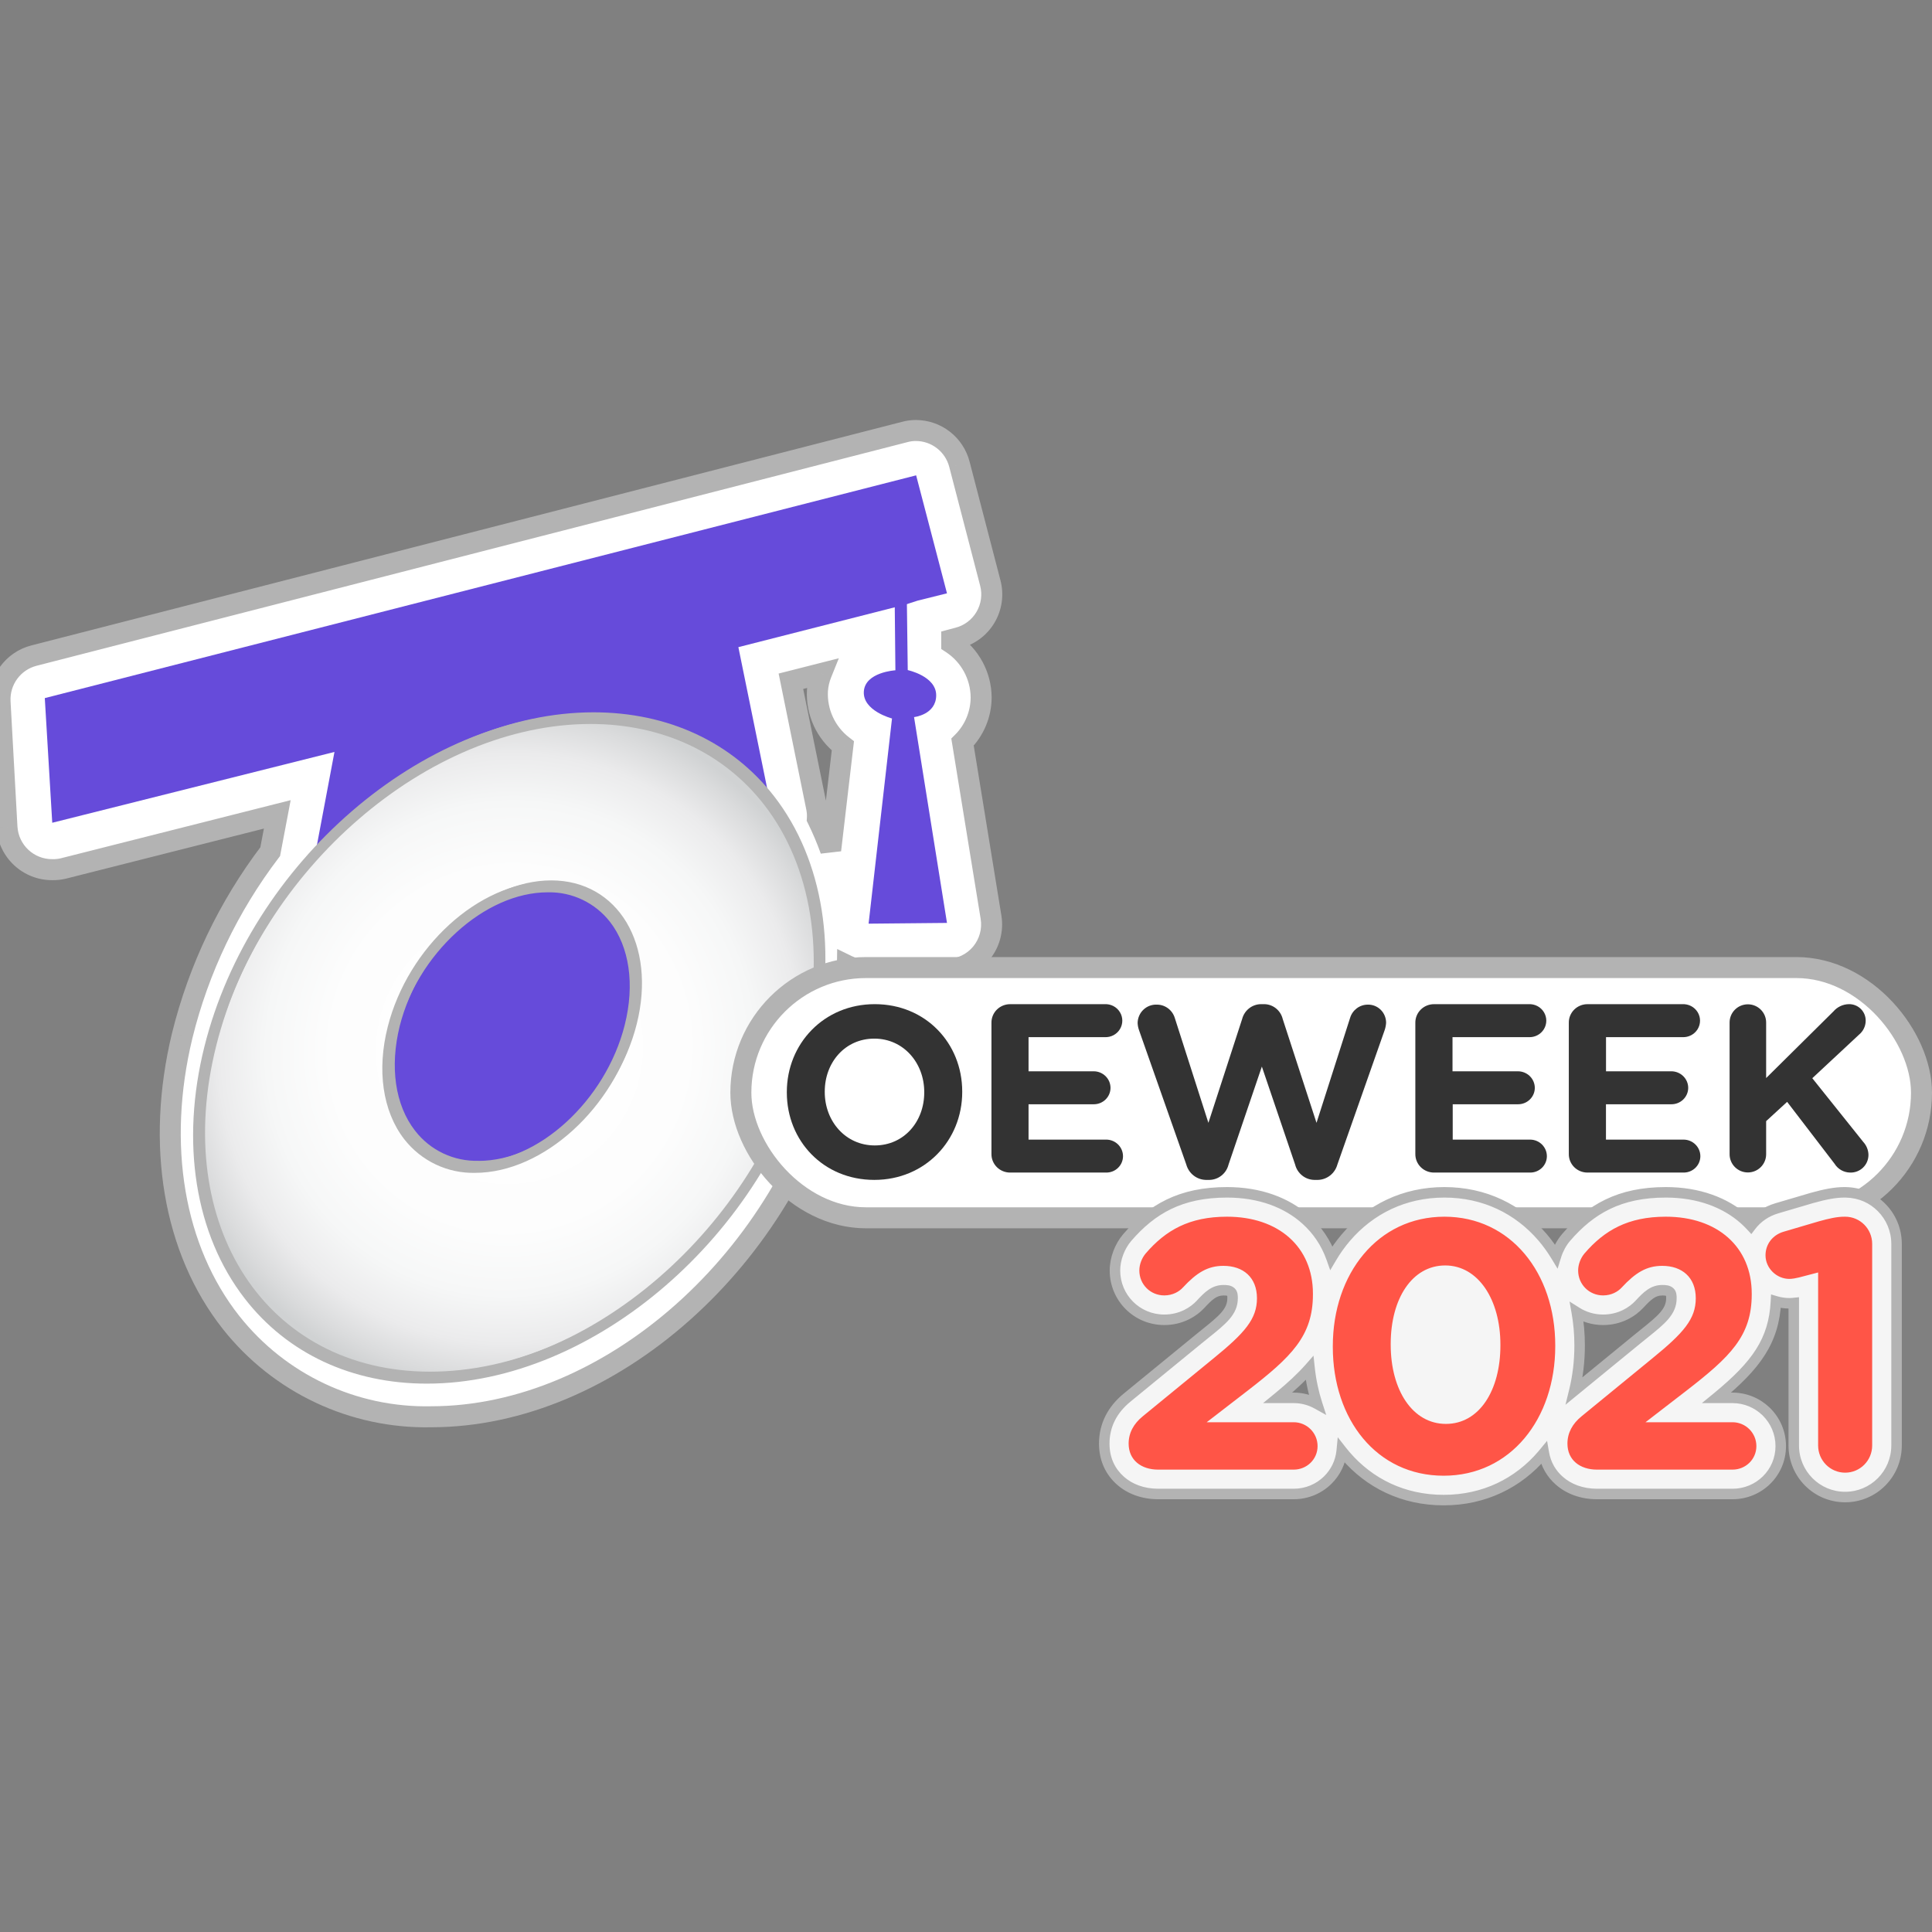 <svg width="184" height="184" viewBox="0 0 184 184" fill="none" xmlns="http://www.w3.org/2000/svg">
<rect x="0" y="0" width="184" height="184" fill="#808080" stroke="none"/>
<g clip-path="url(#clip0)">
<path fill-rule="evenodd" clip-rule="evenodd" d="M41.058 134.93C33.655 135.085 26.606 131.764 22.008 125.954C16.528 119.012 14.843 109.042 17.352 98.636C18.92 92.282 21.772 86.318 25.733 81.111L26.407 77.56L6.01 82.718C5.678 82.795 5.339 82.83 4.999 82.825C2.703 82.847 0.795 81.062 0.662 78.767L0.006 66.835C-0.101 64.79 1.245 62.953 3.225 62.441L86.162 41.142C86.509 41.046 86.867 40.998 87.227 41C89.184 41.004 90.891 42.333 91.377 44.232L94.312 55.516C94.605 56.624 94.441 57.803 93.858 58.79C93.274 59.776 92.32 60.487 91.208 60.763L90.641 60.913V61.269C92.379 62.41 93.43 64.346 93.443 66.427C93.436 68.023 92.798 69.552 91.669 70.679L94.383 87.352C94.585 88.589 94.237 89.851 93.431 90.809C92.624 91.767 91.44 92.323 90.189 92.333L82.553 92.395C81.914 92.395 81.283 92.249 80.708 91.969C80.667 94.88 80.304 97.777 79.626 100.607C75.059 119.873 58.085 134.93 41.058 134.93ZM77.844 77.968C78.322 78.941 78.745 79.94 79.112 80.96L80.274 71.034C78.646 69.785 77.74 67.811 77.853 65.761C77.892 65.206 78.017 64.661 78.225 64.145L75.325 64.882L77.773 76.921C77.843 77.265 77.867 77.618 77.844 77.968ZM30.806 67.554L8.945 73.085L8.768 69.871L84.149 50.508L84.495 51.84L83.981 51.982C82.704 52.334 81.662 53.259 81.16 54.486L69.241 57.549C67.01 58.106 65.616 60.328 66.084 62.583L66.971 66.844C63.547 65.175 59.783 64.321 55.974 64.349C49.27 64.349 42.406 66.658 36.083 71.097C35.956 70.138 35.501 69.254 34.797 68.593C34.003 67.843 32.952 67.427 31.861 67.43C31.506 67.431 31.152 67.473 30.806 67.554Z" fill="white"/>
<path d="M22.008 125.954L21.224 126.574L21.224 126.575L22.008 125.954ZM41.058 134.93V133.93H41.047L41.037 133.93L41.058 134.93ZM17.352 98.636L16.382 98.397L16.38 98.402L17.352 98.636ZM25.733 81.111L26.529 81.717L26.672 81.529L26.716 81.298L25.733 81.111ZM26.407 77.56L27.39 77.746L27.682 76.206L26.162 76.59L26.407 77.56ZM6.01 82.718L6.235 83.692L6.245 83.69L6.255 83.688L6.01 82.718ZM4.999 82.825L5.016 81.825L5.002 81.825L4.989 81.825L4.999 82.825ZM0.662 78.767L-0.336 78.822L-0.336 78.825L0.662 78.767ZM0.006 66.835L-0.993 66.888L-0.993 66.89L0.006 66.835ZM3.225 62.441L2.976 61.472L2.975 61.472L3.225 62.441ZM86.162 41.142L86.411 42.111L86.42 42.108L86.43 42.106L86.162 41.142ZM87.227 41L87.221 42L87.225 42L87.227 41ZM91.377 44.232L90.408 44.479L90.409 44.483L91.377 44.232ZM94.312 55.516L93.344 55.767L93.345 55.771L94.312 55.516ZM93.858 58.79L94.718 59.299V59.299L93.858 58.79ZM91.208 60.763L90.968 59.792L90.959 59.794L90.951 59.796L91.208 60.763ZM90.641 60.913L90.384 59.947L89.641 60.145V60.913H90.641ZM90.641 61.269H89.641V61.808L90.092 62.105L90.641 61.269ZM93.443 66.427L94.443 66.431L94.443 66.421L93.443 66.427ZM91.669 70.679L90.963 69.972L90.6 70.334L90.683 70.84L91.669 70.679ZM94.383 87.352L93.396 87.513L93.396 87.514L94.383 87.352ZM93.431 90.809L92.666 90.165V90.165L93.431 90.809ZM90.189 92.333L90.181 91.333L90.18 91.333L90.189 92.333ZM82.553 92.395L82.552 93.395L82.561 93.395L82.553 92.395ZM80.708 91.969L81.146 91.07L79.731 90.38L79.708 91.955L80.708 91.969ZM79.626 100.607L78.654 100.375L78.653 100.377L79.626 100.607ZM79.112 80.96L78.171 81.299L80.105 81.076L79.112 80.96ZM77.844 77.968L76.846 77.903L76.828 78.169L76.946 78.409L77.844 77.968ZM80.274 71.034L81.267 71.151L81.333 70.587L80.883 70.241L80.274 71.034ZM77.853 65.761L76.855 65.691L76.855 65.698L76.854 65.706L77.853 65.761ZM78.225 64.145L79.153 64.519L79.889 62.691L77.979 63.176L78.225 64.145ZM75.325 64.882L75.079 63.913L74.155 64.147L74.345 65.081L75.325 64.882ZM77.773 76.921L76.793 77.12L76.793 77.12L77.773 76.921ZM8.945 73.085L7.947 73.141L8.014 74.353L9.191 74.055L8.945 73.085ZM30.806 67.554L30.577 66.581L30.569 66.583L30.561 66.585L30.806 67.554ZM8.768 69.871L8.519 68.903L7.724 69.107L7.769 69.927L8.768 69.871ZM84.149 50.508L85.117 50.257L84.866 49.292L83.9 49.54L84.149 50.508ZM84.495 51.84L84.761 52.804L85.71 52.542L85.463 51.589L84.495 51.84ZM83.981 51.982L84.247 52.946L84.247 52.946L83.981 51.982ZM81.16 54.486L81.409 55.454L81.896 55.329L82.086 54.864L81.16 54.486ZM69.241 57.549L69.484 58.519L69.49 58.517L69.241 57.549ZM66.084 62.583L65.105 62.786L65.105 62.786L66.084 62.583ZM66.971 66.844L66.533 67.743L68.365 68.636L67.95 66.64L66.971 66.844ZM55.974 64.349V65.349L55.982 65.349L55.974 64.349ZM36.083 71.097L35.091 71.228L35.307 72.863L36.657 71.915L36.083 71.097ZM34.797 68.593L34.11 69.32L34.113 69.323L34.797 68.593ZM31.861 67.43L31.858 66.43L31.857 66.43L31.861 67.43ZM21.224 126.575C26.016 132.63 33.363 136.092 41.079 135.93L41.037 133.93C33.947 134.079 27.196 130.898 22.793 125.334L21.224 126.575ZM16.38 98.402C13.816 109.034 15.511 119.338 21.224 126.574L22.793 125.335C17.544 118.685 15.87 109.049 18.325 98.871L16.38 98.402ZM24.937 80.506C20.893 85.821 17.982 91.91 16.382 98.397L18.323 98.876C19.858 92.655 22.651 86.814 26.529 81.717L24.937 80.506ZM25.425 77.373L24.751 80.925L26.716 81.298L27.39 77.746L25.425 77.373ZM6.255 83.688L26.652 78.529L26.162 76.59L5.765 81.749L6.255 83.688ZM4.982 83.825C5.403 83.832 5.824 83.787 6.235 83.692L5.785 81.744C5.533 81.802 5.275 81.829 5.016 81.825L4.982 83.825ZM-0.336 78.825C-0.173 81.651 2.179 83.853 5.009 83.825L4.989 81.825C3.228 81.842 1.762 80.472 1.661 78.71L-0.336 78.825ZM-0.993 66.89L-0.336 78.822L1.661 78.712L1.004 66.78L-0.993 66.89ZM2.975 61.472C0.533 62.104 -1.125 64.369 -0.993 66.888L1.005 66.783C0.922 65.212 1.956 63.802 3.476 63.409L2.975 61.472ZM85.913 40.173L2.976 61.472L3.474 63.409L86.411 42.111L85.913 40.173ZM87.232 40C86.78 39.998 86.33 40.058 85.895 40.179L86.43 42.106C86.687 42.034 86.954 41.999 87.221 42L87.232 40ZM92.346 43.984C91.748 41.644 89.643 40.005 87.228 40L87.225 42C88.725 42.003 90.035 43.022 90.408 44.479L92.346 43.984ZM95.28 55.264L92.345 43.98L90.409 44.483L93.344 55.767L95.28 55.264ZM94.718 59.299C95.438 58.082 95.64 56.627 95.279 55.26L93.345 55.771C93.57 56.62 93.444 57.525 92.997 58.281L94.718 59.299ZM91.449 61.733C92.821 61.393 93.999 60.516 94.718 59.299L92.997 58.281C92.55 59.036 91.819 59.581 90.968 59.792L91.449 61.733ZM90.898 61.88L91.465 61.729L90.951 59.796L90.384 59.947L90.898 61.88ZM91.641 61.269V60.913H89.641V61.269H91.641ZM94.443 66.421C94.428 64.006 93.207 61.758 91.19 60.433L90.092 62.105C91.55 63.062 92.433 64.687 92.443 66.433L94.443 66.421ZM92.376 71.387C93.692 70.073 94.435 68.291 94.443 66.431L92.443 66.422C92.437 67.755 91.905 69.031 90.963 69.972L92.376 71.387ZM95.37 87.192L92.656 70.519L90.683 70.84L93.396 87.513L95.37 87.192ZM94.196 91.453C95.19 90.272 95.619 88.715 95.37 87.191L93.396 87.514C93.551 88.462 93.284 89.431 92.666 90.165L94.196 91.453ZM90.196 93.333C91.74 93.321 93.201 92.634 94.196 91.453L92.666 90.165C92.048 90.899 91.14 91.326 90.181 91.333L90.196 93.333ZM82.561 93.395L90.197 93.333L90.18 91.333L82.545 91.395L82.561 93.395ZM80.27 92.868C80.981 93.214 81.761 93.395 82.552 93.395L82.553 91.395C82.066 91.395 81.585 91.284 81.146 91.07L80.27 92.868ZM80.599 100.84C81.294 97.938 81.666 94.967 81.708 91.983L79.708 91.955C79.668 94.792 79.314 97.615 78.654 100.375L80.599 100.84ZM41.058 135.93C58.643 135.93 75.949 120.455 80.599 100.838L78.653 100.377C74.169 119.29 57.527 133.93 41.058 133.93V135.93ZM80.053 80.622C79.674 79.567 79.236 78.534 78.741 77.527L76.946 78.409C77.408 79.349 77.817 80.313 78.171 81.299L80.053 80.622ZM79.28 70.918L78.119 80.844L80.105 81.076L81.267 71.151L79.28 70.918ZM76.854 65.706C76.723 68.086 77.775 70.377 79.665 71.828L80.883 70.241C79.517 69.193 78.756 67.537 78.851 65.816L76.854 65.706ZM77.297 63.772C77.051 64.384 76.902 65.032 76.855 65.691L78.85 65.831C78.882 65.381 78.984 64.938 79.153 64.519L77.297 63.772ZM75.571 65.851L78.471 65.114L77.979 63.176L75.079 63.913L75.571 65.851ZM78.753 76.721L76.305 64.683L74.345 65.081L76.793 77.12L78.753 76.721ZM78.842 78.034C78.871 77.594 78.841 77.153 78.753 76.721L76.793 77.12C76.845 77.378 76.863 77.641 76.846 77.903L78.842 78.034ZM9.191 74.055L31.051 68.524L30.561 66.585L8.7 72.116L9.191 74.055ZM7.769 69.927L7.947 73.141L9.944 73.03L9.766 69.816L7.769 69.927ZM83.9 49.54L8.519 68.903L9.017 70.84L84.398 51.477L83.9 49.54ZM85.463 51.589L85.117 50.257L83.181 50.76L83.527 52.092L85.463 51.589ZM84.247 52.946L84.761 52.804L84.229 50.876L83.715 51.018L84.247 52.946ZM82.086 54.864C82.471 53.924 83.269 53.216 84.247 52.946L83.715 51.018C82.139 51.453 80.854 52.594 80.235 54.107L82.086 54.864ZM69.49 58.517L81.409 55.454L80.912 53.517L68.993 56.58L69.49 58.517ZM67.063 62.379C66.704 60.65 67.774 58.946 69.484 58.519L68.999 56.578C66.246 57.266 64.528 60.007 65.105 62.786L67.063 62.379ZM67.95 66.64L67.063 62.379L65.105 62.786L65.992 67.048L67.95 66.64ZM55.982 65.349C59.636 65.322 63.247 66.141 66.533 67.743L67.409 65.945C63.846 64.208 59.93 63.32 55.967 63.349L55.982 65.349ZM36.657 71.915C42.836 67.577 49.503 65.349 55.974 65.349V63.349C49.037 63.349 41.975 65.738 35.508 70.278L36.657 71.915ZM34.113 69.323C34.649 69.825 34.995 70.498 35.091 71.228L37.074 70.966C36.917 69.778 36.354 68.682 35.48 67.864L34.113 69.323ZM31.864 68.43C32.699 68.427 33.503 68.746 34.11 69.32L35.484 67.866C34.504 66.94 33.206 66.426 31.858 66.43L31.864 68.43ZM31.034 68.528C31.307 68.464 31.585 68.431 31.865 68.43L31.857 66.43C31.426 66.432 30.997 66.482 30.577 66.581L31.034 68.528Z" fill="#B3B3B3"/>
<ellipse cx="49.055" cy="98.032" rx="16.149" ry="16.164" fill="#664BDA"/>
<path d="M86.347 55.639L86.452 63.819C86.452 63.819 89.178 64.396 89.161 66.235C89.143 68.073 87.053 68.295 87.053 68.295L90.189 87.897L82.723 87.968L84.953 68.428C84.953 68.428 82.148 67.7 82.27 65.853C82.392 64.005 85.276 63.837 85.276 63.837L85.197 55.959L86.347 55.639Z" fill="#664BDA"/>
<path d="M4.266 66.486L4.976 78.358L31.854 71.613L28.774 87.968L73.586 77.642L70.321 61.633L86.24 57.575L87.393 57.204L90.189 56.506L87.251 45.27L4.266 66.486Z" fill="#664BDA"/>
<path fill-rule="evenodd" clip-rule="evenodd" d="M23.707 123.37C27.655 128.471 33.673 131.275 40.648 131.275C56.332 131.275 72.564 117.218 76.937 99.947C79.194 90.937 77.822 82.337 73.184 76.354C69.236 71.262 63.218 68.449 56.243 68.449C40.542 68.449 24.283 82.506 19.955 99.786C17.698 108.796 19.07 117.387 23.707 123.37ZM37.408 97.926C39.285 90.51 45.897 84.483 52.154 84.483H52.19C54.643 84.436 56.976 85.55 58.491 87.492C60.447 90.02 60.987 93.759 59.978 97.757C58.102 105.164 51.49 111.2 45.233 111.2C42.767 111.256 40.419 110.141 38.895 108.191C36.939 105.662 36.399 101.914 37.408 97.926Z" fill="url(#paint0_radial)"/>
<path d="M23.707 123.37L24.103 123.064L24.102 123.063L23.707 123.37ZM76.937 99.947L77.421 100.069L77.422 100.068L76.937 99.947ZM73.184 76.354L72.789 76.661L72.789 76.661L73.184 76.354ZM19.955 99.786L20.44 99.908L20.44 99.908L19.955 99.786ZM37.408 97.926L36.924 97.803L36.924 97.803L37.408 97.926ZM52.19 84.483V84.983L52.199 84.982L52.19 84.483ZM58.491 87.492L58.887 87.186L58.886 87.184L58.491 87.492ZM59.978 97.757L60.463 97.879L60.463 97.879L59.978 97.757ZM45.233 111.2V110.7L45.221 110.7L45.233 111.2ZM38.895 108.191L38.5 108.497L38.501 108.498L38.895 108.191ZM40.648 130.775C33.813 130.775 27.947 128.031 24.103 123.064L23.312 123.676C27.363 128.911 33.534 131.775 40.648 131.775V130.775ZM76.452 99.824C74.293 108.351 69.202 116.097 62.707 121.709C56.21 127.324 48.343 130.775 40.648 130.775V131.775C48.637 131.775 56.728 128.198 63.361 122.466C69.997 116.732 75.208 108.813 77.421 100.069L76.452 99.824ZM72.789 76.661C77.311 82.495 78.681 90.927 76.452 99.825L77.422 100.068C79.707 90.947 78.332 82.179 73.579 76.048L72.789 76.661ZM56.243 68.949C63.078 68.949 68.944 71.701 72.789 76.661L73.579 76.048C69.528 70.823 63.358 67.949 56.243 67.949V68.949ZM20.44 99.908C22.576 91.377 27.663 83.629 34.161 78.016C40.661 72.4 48.539 68.949 56.243 68.949V67.949C48.246 67.949 40.144 71.525 33.507 77.259C26.868 82.994 21.661 90.916 19.47 99.665L20.44 99.908ZM24.102 123.063C19.58 117.229 18.211 108.806 20.44 99.908L19.47 99.665C17.185 108.786 18.559 117.545 23.312 123.676L24.102 123.063ZM52.154 83.983C48.868 83.983 45.535 85.561 42.801 88.054C40.064 90.549 37.887 93.995 36.924 97.803L37.893 98.048C38.806 94.441 40.874 91.164 43.475 88.793C46.08 86.418 49.183 84.983 52.154 84.983V83.983ZM52.19 83.983H52.154V84.983H52.19V83.983ZM58.886 87.184C57.274 85.119 54.791 83.933 52.18 83.983L52.199 84.982C54.495 84.939 56.678 85.981 58.097 87.799L58.886 87.184ZM60.463 97.879C61.498 93.78 60.963 89.87 58.887 87.186L58.096 87.798C59.932 90.171 60.477 93.739 59.493 97.634L60.463 97.879ZM45.233 111.7C48.519 111.7 51.851 110.119 54.585 107.625C57.323 105.128 59.499 101.683 60.463 97.879L59.494 97.634C58.581 101.237 56.513 104.513 53.911 106.886C51.306 109.263 48.204 110.7 45.233 110.7V111.7ZM38.501 108.498C40.122 110.573 42.62 111.76 45.244 111.7L45.221 110.7C42.914 110.753 40.716 109.709 39.289 107.883L38.501 108.498ZM36.924 97.803C35.889 101.893 36.424 105.813 38.5 108.497L39.291 107.885C37.455 105.512 36.91 101.935 37.893 98.048L36.924 97.803Z" fill="#B3B3B3"/>
<path fill-rule="evenodd" clip-rule="evenodd" d="M56.526 67.839C40.727 67.839 24.325 82.005 19.961 99.41C17.686 108.513 19.076 117.207 23.767 123.267C27.786 128.446 33.893 131.275 40.974 131.275C56.774 131.275 73.176 117.109 77.54 99.704C79.815 90.601 78.425 81.907 73.734 75.847C69.715 70.668 63.608 67.839 56.526 67.839ZM76.885 99.57C81.195 82.414 72.078 68.497 56.526 68.497C40.957 68.497 24.909 82.414 20.598 99.57C16.287 116.726 25.387 130.635 40.957 130.635C56.526 130.635 72.574 116.726 76.885 99.57ZM60.642 97.524C58.748 105.078 52.003 111.209 45.595 111.209C39.221 111.209 35.557 105.078 37.451 97.524C39.346 89.969 46.126 83.847 52.499 83.847C58.872 83.847 62.536 89.969 60.642 97.524ZM39.523 107.677C40.97 109.559 43.229 110.628 45.595 110.551L45.577 110.56C51.693 110.56 58.164 104.651 60.005 97.381C60.987 93.484 60.465 89.853 58.571 87.397C57.12 85.519 54.864 84.45 52.499 84.523C46.383 84.523 39.912 90.441 38.071 97.711C37.106 101.599 37.628 105.239 39.523 107.677Z" fill="#B3B3B3"/>
<rect x="70.558" y="92.149" width="112.442" height="23.832" rx="11.916" fill="white" stroke="#B3B3B3" stroke-width="2"/>
<path fill-rule="evenodd" clip-rule="evenodd" d="M74.936 104.002V104.047C74.936 108.646 78.418 112.371 83.266 112.371C88.115 112.371 91.64 108.602 91.64 104.002V103.957C91.64 99.353 88.158 95.634 83.31 95.634C78.461 95.634 74.936 99.403 74.936 104.002ZM88.023 104.002V104.047C88.023 106.822 86.096 109.089 83.31 109.089C80.523 109.089 78.548 106.777 78.548 104.002V103.958C78.548 101.183 80.484 98.916 83.266 98.916C86.048 98.916 88.023 101.228 88.023 104.002Z" fill="#333333"/>
<path d="M94.424 109.909V97.401C94.42 96.932 94.607 96.482 94.942 96.15C95.278 95.819 95.734 95.634 96.209 95.636H105.204C105.794 95.604 106.354 95.895 106.658 96.395C106.963 96.894 106.963 97.518 106.658 98.017C106.354 98.516 105.794 98.808 105.204 98.776H97.957V102.028H104.159C105.045 102.028 105.763 102.737 105.763 103.61C105.761 104.027 105.59 104.425 105.289 104.717C104.988 105.01 104.582 105.172 104.159 105.168H97.957V108.534H105.324C105.753 108.527 106.168 108.691 106.474 108.988C106.78 109.286 106.953 109.692 106.953 110.116C106.952 110.533 106.781 110.932 106.48 111.224C106.179 111.517 105.771 111.678 105.349 111.673H96.209C95.734 111.676 95.278 111.491 94.942 111.159C94.607 110.827 94.42 110.377 94.424 109.909Z" fill="#333333"/>
<path d="M108.478 98.111C108.401 97.893 108.356 97.666 108.345 97.435C108.35 96.955 108.546 96.498 108.89 96.167C109.234 95.836 109.695 95.66 110.169 95.679C110.959 95.671 111.66 96.193 111.889 96.96L115.086 106.937L118.299 97.05C118.513 96.222 119.248 95.642 120.093 95.634H120.37C121.22 95.628 121.963 96.214 122.164 97.05L125.382 106.937L128.575 96.96C128.796 96.201 129.484 95.68 130.265 95.679C130.723 95.668 131.166 95.844 131.495 96.168C131.823 96.492 132.009 96.936 132.01 97.4C131.996 97.637 131.952 97.871 131.876 98.096L127.369 110.91C127.136 111.751 126.392 112.342 125.53 112.371H125.164C124.303 112.353 123.558 111.755 123.345 110.91L120.177 101.578L117.004 110.91C116.795 111.755 116.051 112.354 115.19 112.371H114.824C113.96 112.344 113.214 111.752 112.981 110.91L108.478 98.111Z" fill="#333333"/>
<path d="M134.794 109.909V97.401C134.79 96.931 134.977 96.48 135.314 96.149C135.65 95.817 136.108 95.632 136.584 95.636H145.583C146.173 95.604 146.733 95.895 147.038 96.395C147.343 96.894 147.343 97.518 147.038 98.017C146.733 98.516 146.173 98.808 145.583 98.776H138.334V102.028H144.538C144.968 102.022 145.383 102.185 145.691 102.483C145.998 102.78 146.171 103.186 146.173 103.61C146.17 104.027 145.999 104.425 145.698 104.717C145.397 105.01 144.99 105.172 144.568 105.168H138.354V108.534H145.718C146.604 108.534 147.322 109.242 147.322 110.116C147.321 110.533 147.151 110.932 146.849 111.224C146.548 111.517 146.141 111.678 145.718 111.673H136.584C136.108 111.677 135.65 111.493 135.314 111.161C134.977 110.829 134.79 110.378 134.794 109.909Z" fill="#333333"/>
<path d="M149.411 109.909V97.401C149.405 96.932 149.592 96.481 149.928 96.149C150.265 95.817 150.723 95.632 151.2 95.636H160.22C160.812 95.604 161.373 95.895 161.679 96.395C161.985 96.894 161.985 97.518 161.679 98.017C161.373 98.516 160.812 98.808 160.22 98.776H152.954V102.028H159.173C160.061 102.028 160.782 102.737 160.782 103.61C160.779 104.027 160.608 104.425 160.306 104.717C160.004 105.01 159.596 105.172 159.173 105.168H152.949V108.534H160.336C161.222 108.537 161.939 109.244 161.939 110.116C161.938 110.532 161.768 110.93 161.467 111.223C161.166 111.515 160.759 111.677 160.336 111.673H151.175C150.703 111.671 150.251 111.483 149.92 111.152C149.589 110.821 149.405 110.373 149.411 109.909Z" fill="#333333"/>
<path d="M164.723 97.383C164.723 96.425 165.502 95.649 166.464 95.649C167.425 95.649 168.204 96.425 168.204 97.383V102.672L174.617 96.322C174.983 95.896 175.513 95.646 176.076 95.634C176.505 95.624 176.92 95.788 177.224 96.09C177.528 96.392 177.695 96.805 177.685 97.233C177.675 97.74 177.443 98.219 177.048 98.54L172.6 102.687L177.461 108.765C177.766 109.098 177.939 109.53 177.948 109.981C177.951 110.442 177.764 110.885 177.43 111.204C177.096 111.524 176.645 111.693 176.183 111.672C175.586 111.658 175.037 111.344 174.724 110.838L170.203 104.939L168.204 106.775V109.928C168.204 110.885 167.425 111.662 166.464 111.662C165.502 111.662 164.723 110.885 164.723 109.928L164.723 97.383Z" fill="#333333"/>
<path fill-rule="evenodd" clip-rule="evenodd" d="M146.883 117.807C144.606 115.161 141.391 113.554 137.561 113.554C133.714 113.554 130.48 115.178 128.188 117.852C127.677 118.449 127.213 119.1 126.801 119.799C126.292 118.363 125.453 117.135 124.354 116.151C122.551 114.536 119.988 113.554 116.859 113.554C112.439 113.554 109.693 115.148 107.347 117.87C106.629 118.717 106.186 119.893 106.186 120.998C106.186 122.307 106.712 123.478 107.558 124.324C108.404 125.17 109.576 125.695 110.884 125.695C112.49 125.695 113.678 124.938 114.35 124.207C115.093 123.409 115.638 122.879 116.52 122.879C116.794 122.879 117.069 122.89 117.244 123.06C117.384 123.195 117.389 123.416 117.389 123.645C117.389 124.927 116.42 125.706 114.791 127.016L114.791 127.016C114.583 127.183 114.364 127.359 114.134 127.547L107.382 133.073C105.894 134.278 105.167 135.79 105.167 137.487C105.167 139.007 105.773 140.193 106.722 141.027C107.6 141.798 108.834 142.285 110.307 142.285H123.208C124.477 142.285 125.622 141.78 126.45 140.965C127.186 140.239 127.677 139.268 127.783 138.172C127.905 138.328 128.03 138.481 128.159 138.63C130.425 141.262 133.631 142.866 137.493 142.866C141.355 142.866 144.585 141.243 146.87 138.576C146.925 138.512 146.979 138.447 147.033 138.382C147.222 139.48 147.76 140.364 148.514 141.027C149.391 141.798 150.625 142.285 152.098 142.285H164.999C166.268 142.285 167.413 141.78 168.241 140.965C169.076 140.142 169.595 139.003 169.595 137.724C169.595 136.455 169.081 135.306 168.249 134.475L168.167 134.395C167.343 133.611 166.227 133.129 164.999 133.129L163.482 133.129L163.578 133.051C167.259 130.017 168.948 127.704 169.136 123.937C169.545 124.057 169.974 124.122 170.413 124.122L170.537 124.119C170.623 124.116 170.712 124.11 170.805 124.101L170.834 124.099L170.834 137.666C170.834 139.021 171.381 140.246 172.263 141.133C173.149 142.025 174.375 142.575 175.729 142.575C177.083 142.575 178.308 142.025 179.195 141.133C180.077 140.246 180.624 139.021 180.624 137.666V118.463C180.624 117.108 180.077 115.883 179.195 114.996C178.35 114.146 177.198 113.588 175.793 113.555L175.661 113.554H175.661C174.767 113.554 173.825 113.741 172.585 114.086L169.217 115.078C168.193 115.378 167.36 115.97 166.774 116.732C166.769 116.74 166.763 116.747 166.757 116.754C166.564 116.544 166.359 116.343 166.145 116.151C164.342 114.536 161.779 113.554 158.651 113.554C154.23 113.554 151.485 115.148 149.138 117.87C148.718 118.366 148.391 118.976 148.193 119.618C147.801 118.97 147.363 118.364 146.883 117.807ZM150.169 124.978C150.348 125.991 150.441 127.049 150.441 128.142C150.441 129.652 150.265 131.097 149.934 132.45L155.925 127.547C156.155 127.359 156.374 127.183 156.582 127.016C158.211 125.706 159.181 124.927 159.181 123.645C159.181 123.416 159.175 123.195 159.035 123.06C158.86 122.89 158.585 122.879 158.311 122.879C157.429 122.879 156.884 123.409 156.142 124.207C155.469 124.938 154.281 125.695 152.675 125.695C151.749 125.695 150.891 125.432 150.169 124.978ZM121.787 133.051C122.962 132.082 123.934 131.187 124.719 130.295C124.849 131.491 125.093 132.634 125.441 133.707C124.779 133.339 124.018 133.129 123.208 133.129L121.691 133.129L121.787 133.051Z" fill="#F5F5F5"/>
<path d="M146.883 117.807L146.505 118.133V118.133L146.883 117.807ZM128.188 117.852L128.568 118.178V118.178L128.188 117.852ZM126.801 119.799L126.33 119.966L126.688 120.975L127.232 120.053L126.801 119.799ZM124.354 116.151L124.02 116.524V116.524L124.354 116.151ZM107.347 117.87L106.968 117.543L106.965 117.547L107.347 117.87ZM107.558 124.324L107.205 124.678L107.558 124.324ZM114.35 124.207L113.984 123.867L113.983 123.869L114.35 124.207ZM117.244 123.06L116.897 123.419L117.244 123.06ZM114.791 127.016L114.478 126.626L114.477 126.627L114.791 127.016ZM114.791 127.016L115.104 127.405L115.106 127.404L114.791 127.016ZM114.134 127.547L113.818 127.159L113.818 127.16L114.134 127.547ZM107.382 133.073L107.697 133.462L107.699 133.46L107.382 133.073ZM106.722 141.027L107.052 140.651L106.722 141.027ZM126.45 140.965L126.099 140.608L126.45 140.965ZM127.783 138.172L128.176 137.864L127.405 136.88L127.285 138.124L127.783 138.172ZM128.159 138.63L128.538 138.304V138.304L128.159 138.63ZM146.87 138.576L147.25 138.901L146.87 138.576ZM147.033 138.382L147.526 138.297L147.341 137.222L146.647 138.064L147.033 138.382ZM148.514 141.027L148.184 141.402L148.514 141.027ZM168.241 140.965L168.592 141.321L168.241 140.965ZM168.249 134.475L168.602 134.121L168.598 134.117L168.249 134.475ZM168.167 134.395L168.516 134.037L168.512 134.033L168.167 134.395ZM164.999 133.129L164.999 133.629H164.999V133.129ZM163.482 133.129L163.165 132.743L162.084 133.629L163.482 133.629L163.482 133.129ZM163.578 133.051L163.895 133.437L163.896 133.437L163.578 133.051ZM169.136 123.937L169.278 123.457L168.669 123.278L168.637 123.912L169.136 123.937ZM170.413 124.122V124.622L170.422 124.621L170.413 124.122ZM170.537 124.119L170.547 124.619L170.555 124.619L170.537 124.119ZM170.805 124.101L170.851 124.599L170.856 124.599L170.805 124.101ZM170.834 124.099L171.334 124.099L171.334 123.544L170.782 123.601L170.834 124.099ZM170.834 137.666H171.334V137.666L170.834 137.666ZM172.263 141.133L171.908 141.486L172.263 141.133ZM179.195 141.133L179.549 141.486L179.195 141.133ZM179.195 114.996L179.549 114.643V114.643L179.195 114.996ZM175.793 113.555L175.805 113.055L175.799 113.055L175.793 113.555ZM175.661 113.554L175.667 113.054H175.661V113.554ZM175.661 113.554V113.054H175.661L175.661 113.554ZM172.585 114.086L172.451 113.604L172.443 113.606L172.585 114.086ZM169.217 115.078L169.358 115.558L169.359 115.557L169.217 115.078ZM166.774 116.732L166.378 116.428L166.378 116.428L166.774 116.732ZM166.757 116.754L166.39 117.093L166.795 117.532L167.156 117.057L166.757 116.754ZM166.145 116.151L165.811 116.524V116.524L166.145 116.151ZM149.138 117.87L148.759 117.543L148.757 117.547L149.138 117.87ZM148.193 119.618L147.765 119.876L148.342 120.83L148.671 119.765L148.193 119.618ZM150.169 124.978L150.435 124.554L149.48 123.954L149.676 125.065L150.169 124.978ZM149.934 132.45L149.449 132.331L149.093 133.785L150.251 132.837L149.934 132.45ZM155.925 127.547L155.609 127.159L155.609 127.16L155.925 127.547ZM156.582 127.016L156.896 127.405L156.582 127.016ZM159.035 123.06L158.688 123.419V123.419L159.035 123.06ZM156.142 124.207L155.775 123.867L155.774 123.869L156.142 124.207ZM124.719 130.295L125.217 130.241L125.094 129.111L124.344 129.964L124.719 130.295ZM121.787 133.051L122.104 133.437L122.105 133.437L121.787 133.051ZM125.441 133.707L125.197 134.144L126.308 134.762L125.916 133.553L125.441 133.707ZM123.208 133.129L123.208 133.629H123.208V133.129ZM121.691 133.129L121.374 132.743L120.293 133.629L121.691 133.629L121.691 133.129ZM137.561 114.054C141.24 114.054 144.318 115.594 146.505 118.133L147.262 117.481C144.893 114.729 141.542 113.054 137.561 113.054V114.054ZM128.568 118.178C130.768 115.61 133.865 114.054 137.561 114.054V113.054C133.562 113.054 130.191 114.746 127.809 117.527L128.568 118.178ZM127.232 120.053C127.629 119.378 128.077 118.751 128.568 118.178L127.809 117.527C127.278 118.146 126.797 118.821 126.37 119.545L127.232 120.053ZM124.02 116.524C125.058 117.453 125.849 118.61 126.33 119.966L127.272 119.632C126.734 118.115 125.847 116.817 124.687 115.779L124.02 116.524ZM116.859 114.054C119.882 114.054 122.321 115.001 124.02 116.524L124.687 115.779C122.781 114.071 120.094 113.054 116.859 113.054V114.054ZM107.726 118.196C108.867 116.872 110.088 115.843 111.543 115.141C112.996 114.441 114.712 114.054 116.859 114.054V113.054C114.587 113.054 112.719 113.464 111.108 114.241C109.499 115.017 108.173 116.145 106.968 117.543L107.726 118.196ZM106.686 120.998C106.686 120.016 107.085 118.953 107.729 118.193L106.965 117.547C106.174 118.481 105.686 119.771 105.686 120.998H106.686ZM107.912 123.971C107.156 123.215 106.686 122.17 106.686 120.998H105.686C105.686 122.444 106.268 123.741 107.205 124.678L107.912 123.971ZM110.884 125.195C109.713 125.195 108.667 124.726 107.912 123.971L107.205 124.678C108.141 125.614 109.438 126.195 110.884 126.195V125.195ZM113.983 123.869C113.386 124.517 112.325 125.195 110.884 125.195V126.195C112.655 126.195 113.969 125.359 114.718 124.546L113.983 123.869ZM116.52 122.379C115.392 122.379 114.708 123.088 113.984 123.867L114.717 124.548C115.477 123.729 115.884 123.379 116.52 123.379V122.379ZM117.592 122.7C117.41 122.525 117.194 122.449 117.013 122.415C116.836 122.381 116.656 122.379 116.52 122.379V123.379C116.658 123.379 116.752 123.383 116.825 123.397C116.893 123.41 116.903 123.425 116.897 123.419L117.592 122.7ZM117.889 123.645C117.889 123.536 117.889 123.378 117.861 123.225C117.831 123.066 117.763 122.866 117.592 122.7L116.897 123.419C116.866 123.389 116.87 123.367 116.878 123.409C116.882 123.43 116.885 123.459 116.887 123.5C116.889 123.542 116.889 123.588 116.889 123.645H117.889ZM115.105 127.405C115.906 126.761 116.598 126.207 117.08 125.646C117.581 125.063 117.889 124.437 117.889 123.645H116.889C116.889 124.135 116.713 124.539 116.322 124.994C115.913 125.47 115.306 125.96 114.478 126.626L115.105 127.405ZM115.106 127.404L115.106 127.404L114.477 126.627L114.477 126.627L115.106 127.404ZM114.45 127.934C114.678 127.748 114.896 127.573 115.104 127.405L114.478 126.626C114.27 126.793 114.049 126.971 113.818 127.159L114.45 127.934ZM107.699 133.46L114.451 127.933L113.818 127.16L107.066 132.686L107.699 133.46ZM105.667 137.487C105.667 135.952 106.316 134.579 107.697 133.462L107.068 132.685C105.471 133.977 104.667 135.628 104.667 137.487H105.667ZM107.052 140.651C106.209 139.91 105.667 138.86 105.667 137.487H104.667C104.667 139.153 105.338 140.475 106.392 141.402L107.052 140.651ZM110.307 141.785C108.946 141.785 107.832 141.337 107.052 140.651L106.392 141.402C107.368 142.26 108.722 142.785 110.307 142.785V141.785ZM123.208 141.785H110.307V142.785H123.208V141.785ZM126.099 140.608C125.361 141.334 124.342 141.785 123.208 141.785V142.785C124.612 142.785 125.882 142.225 126.8 141.321L126.099 140.608ZM127.285 138.124C127.191 139.099 126.755 139.962 126.099 140.608L126.8 141.321C127.617 140.517 128.163 139.437 128.281 138.22L127.285 138.124ZM128.538 138.304C128.414 138.16 128.294 138.014 128.176 137.864L127.389 138.481C127.516 138.643 127.646 138.801 127.78 138.956L128.538 138.304ZM137.493 142.366C133.781 142.366 130.712 140.829 128.538 138.304L127.78 138.956C130.138 141.695 133.481 143.366 137.493 143.366V142.366ZM146.491 138.251C144.296 140.811 141.204 142.366 137.493 142.366V143.366C141.507 143.366 144.873 141.676 147.25 138.901L146.491 138.251ZM146.647 138.064C146.596 138.127 146.543 138.189 146.491 138.251L147.25 138.901C147.307 138.835 147.363 138.768 147.419 138.7L146.647 138.064ZM148.844 140.651C148.171 140.06 147.695 139.276 147.526 138.297L146.541 138.467C146.75 139.683 147.349 140.669 148.184 141.402L148.844 140.651ZM152.098 141.785C150.737 141.785 149.623 141.337 148.844 140.651L148.184 141.402C149.16 142.26 150.513 142.785 152.098 142.785V141.785ZM164.999 141.785H152.098V142.785H164.999V141.785ZM167.89 140.608C167.153 141.334 166.133 141.785 164.999 141.785V142.785C166.403 142.785 167.673 142.225 168.592 141.321L167.89 140.608ZM169.095 137.724C169.095 138.863 168.634 139.876 167.89 140.608L168.592 141.321C169.519 140.408 170.095 139.142 170.095 137.724H169.095ZM167.895 134.828C168.637 135.57 169.095 136.593 169.095 137.724H170.095C170.095 136.317 169.524 135.043 168.602 134.121L167.895 134.828ZM167.818 134.753L167.9 134.833L168.598 134.117L168.516 134.037L167.818 134.753ZM164.999 133.629C166.094 133.629 167.087 134.058 167.823 134.758L168.512 134.033C167.598 133.164 166.36 132.629 164.999 132.629V133.629ZM163.482 133.629L164.999 133.629L164.999 132.629L163.482 132.629L163.482 133.629ZM163.261 132.664L163.165 132.743L163.799 133.516L163.895 133.437L163.261 132.664ZM168.637 123.912C168.547 125.717 168.1 127.152 167.245 128.501C166.381 129.862 165.087 131.159 163.26 132.665L163.896 133.437C165.751 131.908 167.141 130.531 168.089 129.036C169.046 127.529 169.538 125.923 169.636 123.962L168.637 123.912ZM170.413 123.622C170.023 123.622 169.641 123.564 169.278 123.457L168.995 124.417C169.448 124.55 169.925 124.622 170.413 124.622V123.622ZM170.528 123.619L170.403 123.622L170.422 124.621L170.547 124.619L170.528 123.619ZM170.759 123.604C170.674 123.611 170.594 123.617 170.519 123.62L170.555 124.619C170.651 124.615 170.751 124.609 170.851 124.599L170.759 123.604ZM170.782 123.601L170.754 123.604L170.856 124.599L170.885 124.596L170.782 123.601ZM171.334 137.666L171.334 124.099L170.334 124.099L170.334 137.666L171.334 137.666ZM172.617 140.781C171.825 139.984 171.334 138.884 171.334 137.666H170.334C170.334 139.158 170.936 140.509 171.908 141.486L172.617 140.781ZM175.729 142.075C174.513 142.075 173.414 141.582 172.617 140.781L171.908 141.486C172.885 142.468 174.236 143.075 175.729 143.075V142.075ZM178.84 140.781C178.044 141.582 176.944 142.075 175.729 142.075V143.075C177.221 143.075 178.573 142.468 179.549 141.486L178.84 140.781ZM180.124 137.666C180.124 138.884 179.633 139.984 178.84 140.781L179.549 141.486C180.521 140.509 181.124 139.158 181.124 137.666H180.124ZM180.124 118.463V137.666H181.124V118.463H180.124ZM178.84 115.349C179.633 116.146 180.124 117.245 180.124 118.463H181.124C181.124 116.971 180.521 115.62 179.549 114.643L178.84 115.349ZM175.782 114.055C177.052 114.085 178.082 114.586 178.84 115.349L179.549 114.643C178.617 113.706 177.344 113.092 175.805 113.056L175.782 114.055ZM175.655 114.054L175.788 114.055L175.799 113.055L175.667 113.054L175.655 114.054ZM175.661 114.054H175.661V113.054H175.661V114.054ZM172.718 114.568C173.947 114.226 174.836 114.054 175.661 114.054L175.661 113.054C174.698 113.054 173.704 113.256 172.451 113.604L172.718 114.568ZM169.359 115.557L172.726 114.566L172.443 113.606L169.076 114.598L169.359 115.557ZM167.171 117.037C167.692 116.359 168.436 115.827 169.358 115.558L169.077 114.598C167.95 114.928 167.027 115.582 166.378 116.428L167.171 117.037ZM167.156 117.057C167.161 117.05 167.166 117.044 167.171 117.037L166.378 116.428C166.371 116.436 166.365 116.444 166.359 116.452L167.156 117.057ZM165.811 116.524C166.014 116.705 166.207 116.895 166.39 117.093L167.125 116.415C166.92 116.193 166.704 115.981 166.479 115.779L165.811 116.524ZM158.651 114.054C161.673 114.054 164.112 115.001 165.811 116.524L166.479 115.779C164.572 114.071 161.885 113.054 158.651 113.054V114.054ZM149.517 118.196C150.658 116.872 151.879 115.843 153.334 115.141C154.788 114.44 156.503 114.054 158.651 114.054V113.054C156.378 113.054 154.51 113.464 152.899 114.241C151.29 115.017 149.965 116.145 148.759 117.543L149.517 118.196ZM148.671 119.765C148.851 119.183 149.146 118.635 149.52 118.193L148.757 117.547C148.29 118.098 147.932 118.768 147.715 119.47L148.671 119.765ZM146.505 118.133C146.966 118.669 147.387 119.252 147.765 119.876L148.621 119.359C148.215 118.688 147.761 118.06 147.262 117.481L146.505 118.133ZM149.676 125.065C149.85 126.048 149.941 127.077 149.941 128.142H150.941C150.941 127.02 150.845 125.933 150.661 124.891L149.676 125.065ZM149.941 128.142C149.941 129.614 149.77 131.019 149.449 132.331L150.42 132.569C150.761 131.176 150.941 129.691 150.941 128.142H149.941ZM150.251 132.837L156.242 127.933L155.609 127.16L149.618 132.063L150.251 132.837ZM156.241 127.934C156.469 127.748 156.687 127.573 156.896 127.405L156.269 126.626C156.061 126.793 155.84 126.971 155.609 127.159L156.241 127.934ZM156.896 127.405C157.697 126.761 158.389 126.207 158.872 125.646C159.372 125.063 159.681 124.437 159.681 123.645H158.681C158.681 124.135 158.504 124.539 158.113 124.994C157.704 125.47 157.097 125.96 156.269 126.626L156.896 127.405ZM159.681 123.645C159.681 123.536 159.68 123.378 159.652 123.225C159.622 123.066 159.554 122.866 159.383 122.7L158.688 123.419C158.657 123.389 158.661 123.367 158.669 123.409C158.673 123.43 158.676 123.459 158.678 123.5C158.68 123.542 158.681 123.588 158.681 123.645H159.681ZM159.383 122.7C159.201 122.525 158.986 122.449 158.804 122.415C158.627 122.381 158.447 122.379 158.311 122.379V123.379C158.449 123.379 158.543 123.383 158.616 123.397C158.684 123.41 158.694 123.425 158.688 123.419L159.383 122.7ZM158.311 122.379C157.183 122.379 156.499 123.088 155.775 123.867L156.508 124.548C157.269 123.729 157.675 123.379 158.311 123.379V122.379ZM155.774 123.869C155.177 124.517 154.116 125.195 152.675 125.195V126.195C154.446 126.195 155.761 125.359 156.509 124.546L155.774 123.869ZM152.675 125.195C151.845 125.195 151.079 124.959 150.435 124.554L149.903 125.401C150.703 125.904 151.652 126.195 152.675 126.195V125.195ZM124.344 129.964C123.583 130.829 122.634 131.705 121.469 132.665L122.105 133.437C123.291 132.459 124.285 131.545 125.095 130.625L124.344 129.964ZM125.916 133.553C125.58 132.513 125.342 131.405 125.217 130.241L124.222 130.348C124.355 131.578 124.606 132.754 124.965 133.861L125.916 133.553ZM123.208 133.629C123.931 133.629 124.609 133.816 125.197 134.144L125.684 133.27C124.95 132.862 124.105 132.629 123.208 132.629V133.629ZM121.691 133.629L123.208 133.629L123.208 132.629L121.691 132.629L121.691 133.629ZM121.47 132.664L121.374 132.743L122.008 133.516L122.104 133.437L121.47 132.664Z" fill="#B3B3B3"/>
<path fill-rule="evenodd" clip-rule="evenodd" d="M123.208 139.964C124.464 139.964 125.483 138.98 125.483 137.724C125.483 136.469 124.464 135.451 123.208 135.451H114.924L118.795 132.466C123.004 129.209 125.041 127.241 125.041 123.272V123.204C125.041 118.759 121.782 115.876 116.859 115.876C113.261 115.876 111.02 117.165 109.119 119.37C108.745 119.811 108.508 120.422 108.508 120.999C108.508 122.322 109.56 123.373 110.884 123.373C111.699 123.373 112.31 123 112.65 122.627C113.974 121.202 115.026 120.557 116.52 120.557C118.387 120.557 119.711 121.643 119.711 123.645C119.711 125.613 118.557 126.936 115.603 129.344L108.847 134.875C107.965 135.587 107.489 136.469 107.489 137.487C107.489 139.047 108.677 139.964 110.307 139.964H123.208ZM137.492 140.544C143.862 140.544 148.119 135.126 148.119 128.21V128.142C148.119 121.225 143.862 115.876 137.561 115.876C131.225 115.876 126.934 121.293 126.934 128.21V128.278C126.934 135.195 131.123 140.544 137.492 140.544ZM132.448 128.065C132.448 132.396 134.531 135.61 137.706 135.61C140.881 135.61 142.896 132.43 142.896 128.132V128.065C142.896 123.767 140.779 120.519 137.638 120.519C134.496 120.519 132.448 123.666 132.448 127.997V128.065ZM164.999 139.964C166.255 139.964 167.274 138.98 167.274 137.724C167.274 136.469 166.255 135.451 164.999 135.451H156.715L160.585 132.466C164.795 129.209 166.832 127.241 166.832 123.272V123.204C166.832 118.759 163.573 115.876 158.65 115.876C155.052 115.876 152.811 117.165 150.91 119.37C150.536 119.811 150.299 120.422 150.299 120.999C150.299 122.322 151.351 123.373 152.675 123.373C153.49 123.373 154.101 123 154.441 122.627C155.765 121.202 156.817 120.557 158.311 120.557C160.178 120.557 161.502 121.643 161.502 123.645C161.502 125.613 160.348 126.936 157.394 129.344L150.638 134.875C149.755 135.587 149.28 136.469 149.28 137.487C149.28 139.048 150.468 139.964 152.098 139.964H164.999ZM178.302 137.666C178.302 139.096 177.151 140.254 175.729 140.254C174.306 140.254 173.155 139.096 173.155 137.666V121.187L171.327 121.664C171.056 121.732 170.684 121.8 170.413 121.8C169.194 121.8 168.144 120.778 168.144 119.553C168.144 118.497 168.821 117.612 169.871 117.306L173.223 116.318C174.205 116.046 174.95 115.876 175.661 115.876H175.729C177.151 115.876 178.302 117.033 178.302 118.463V137.666Z" fill="#FF5547"/>
</g>
<defs>
<radialGradient id="paint0_radial" cx="0" cy="0" r="1" gradientUnits="userSpaceOnUse" gradientTransform="translate(48.521 99.876) rotate(-57.247) scale(33.238 32.459)">
<stop stop-color="white"/>
<stop offset="0.52" stop-color="#FDFDFD"/>
<stop offset="0.71" stop-color="#F6F7F7"/>
<stop offset="0.85" stop-color="#EBEBEC"/>
<stop offset="0.95" stop-color="#DADBDC"/>
<stop offset="1" stop-color="#D0D2D3"/>
</radialGradient>
<clipPath id="clip0">
<rect width="184" height="184" fill="white"/>
</clipPath>
</defs>
</svg>
